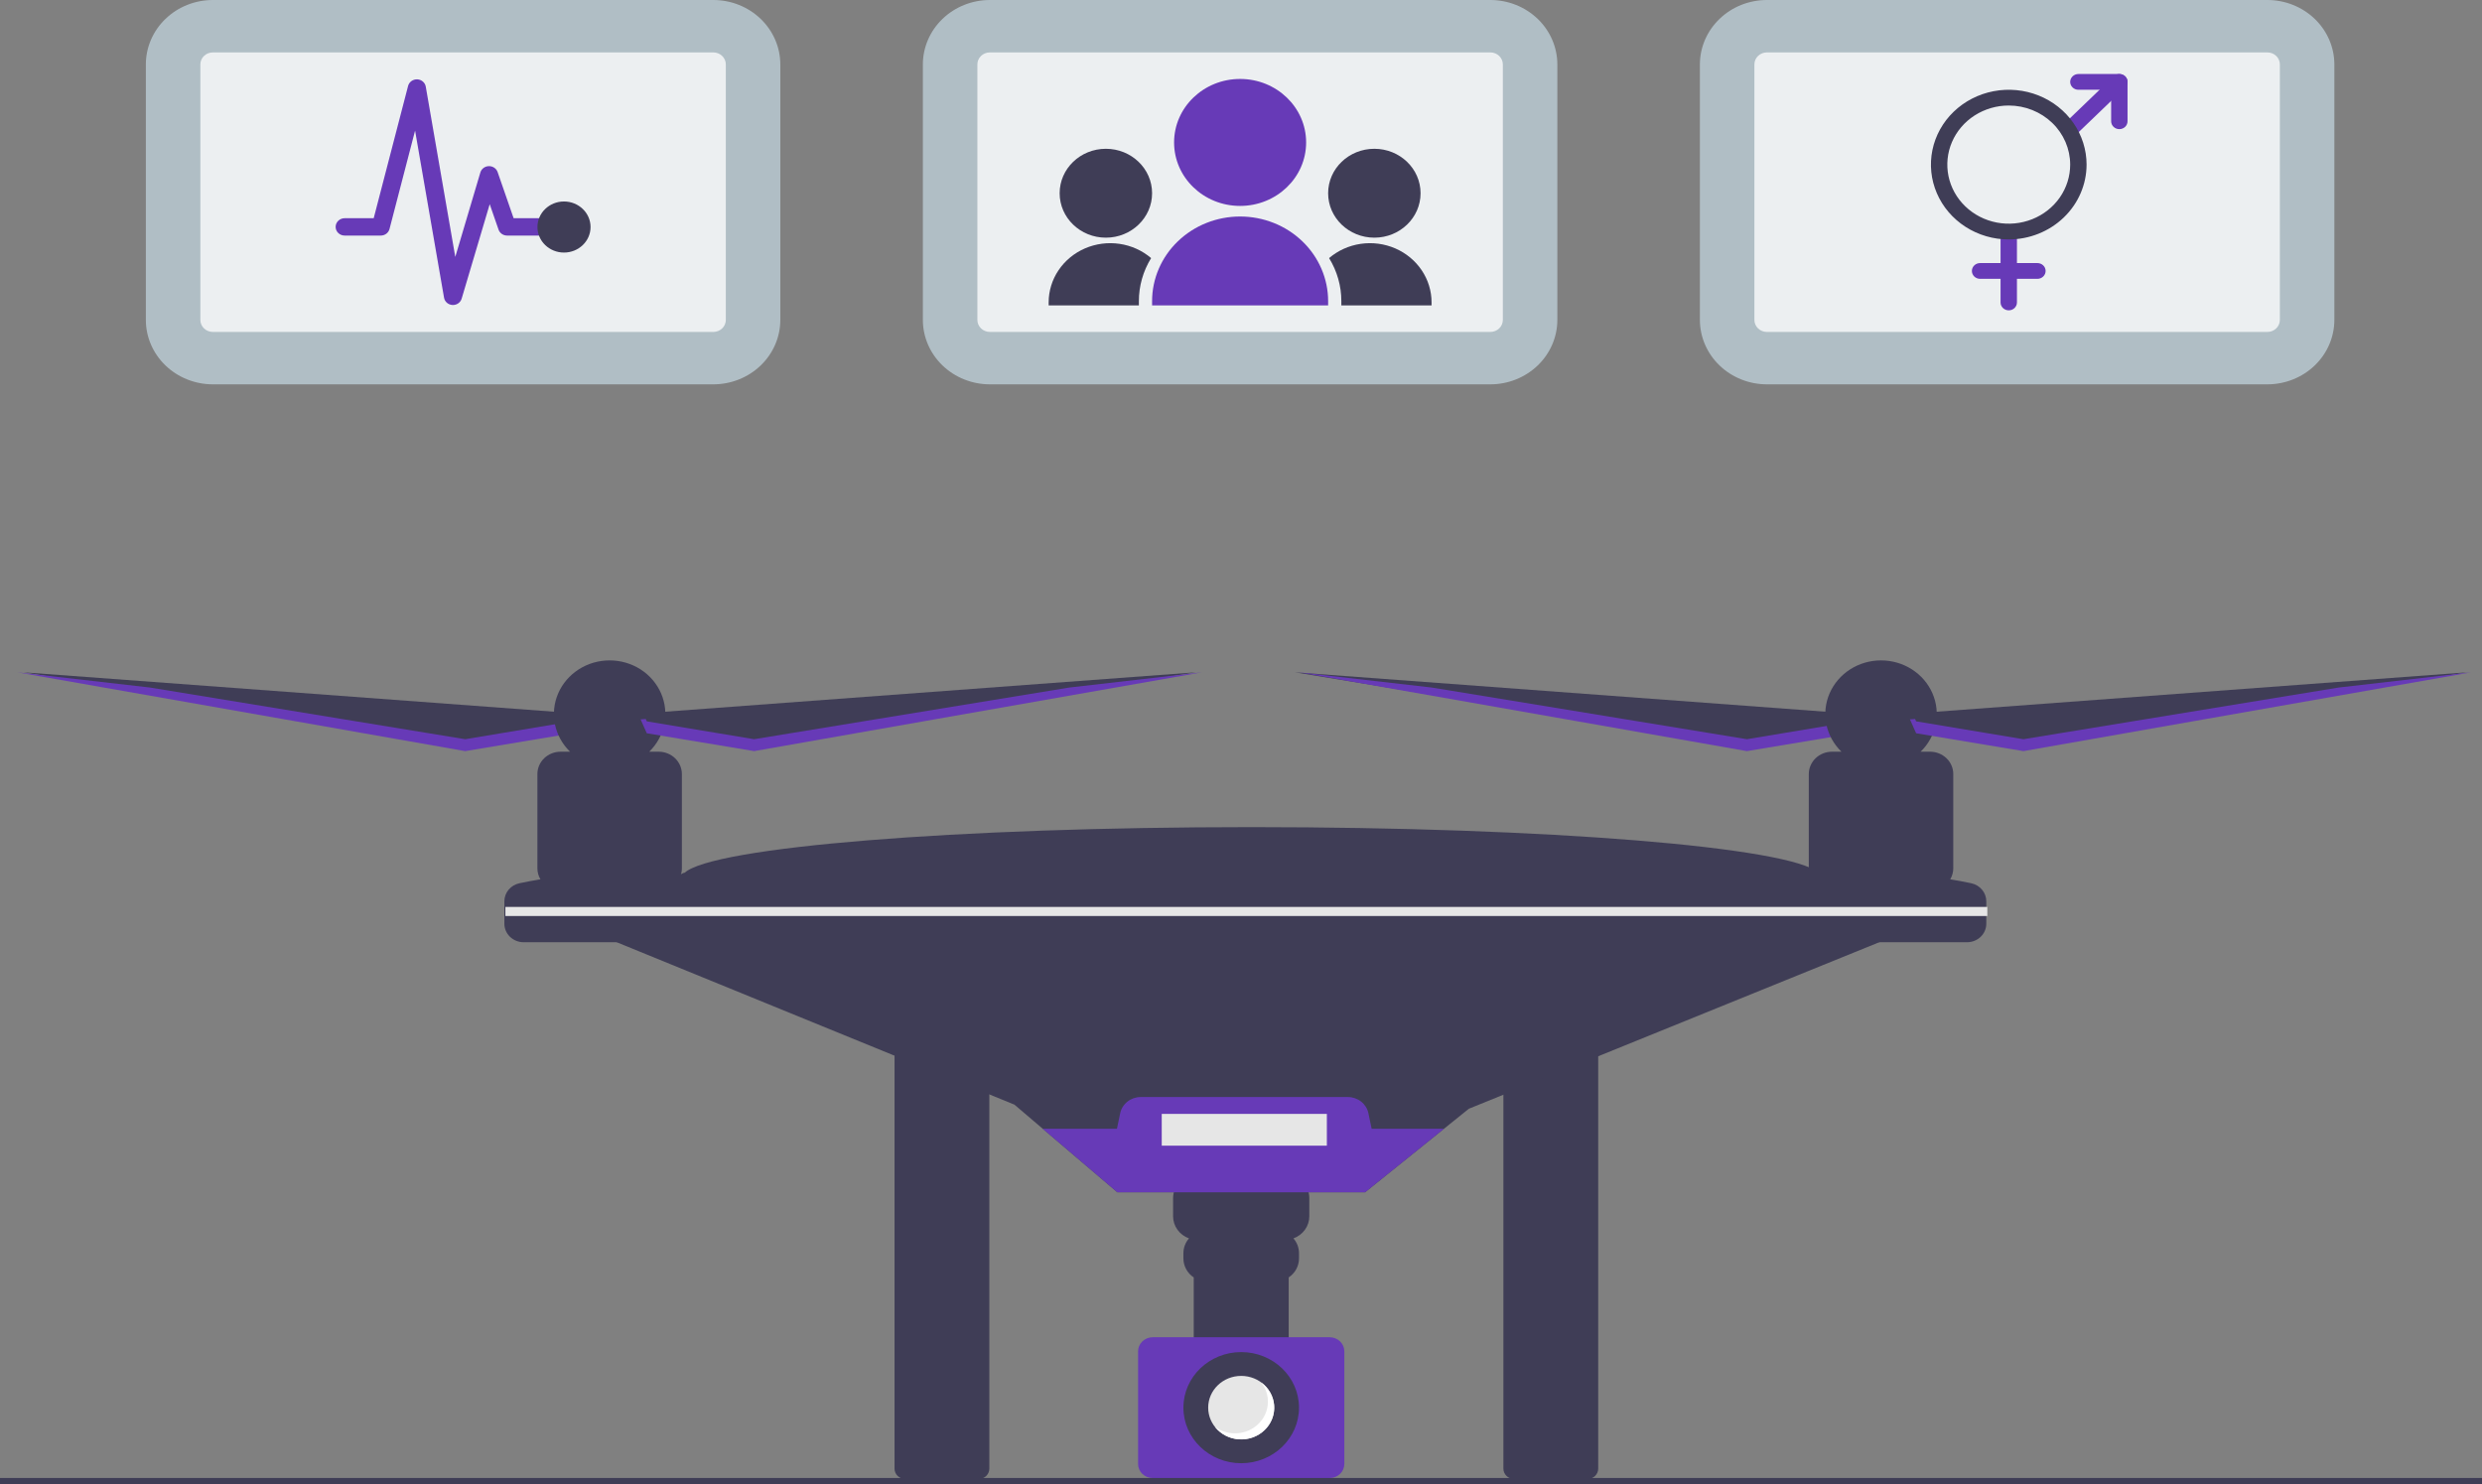 <svg width="199" height="119" viewBox="0 0 199 119" fill="none" xmlns="http://www.w3.org/2000/svg">
<rect x="0" y="0" width="199" height="119" fill="#808080" stroke="none"/>
<g clip-path="url(#clip0)">
<path d="M72.586 83.679C72.357 83.68 72.137 83.767 71.974 83.923C71.812 84.079 71.721 84.291 71.721 84.512V117.771C71.721 117.992 71.812 118.204 71.974 118.36C72.137 118.516 72.357 118.604 72.586 118.604H78.457C78.686 118.604 78.906 118.516 79.069 118.36C79.231 118.204 79.322 117.992 79.322 117.771V84.512C79.322 84.291 79.231 84.079 79.069 83.923C78.906 83.767 78.686 83.68 78.457 83.679H72.586Z" fill="#3F3D56"/>
<path d="M121.404 83.679C121.174 83.68 120.954 83.767 120.792 83.923C120.63 84.079 120.538 84.291 120.538 84.512V117.771C120.538 117.992 120.63 118.204 120.792 118.36C120.954 118.516 121.174 118.604 121.404 118.604H127.274C127.504 118.604 127.724 118.516 127.886 118.36C128.048 118.204 128.14 117.992 128.14 117.771V84.512C128.14 84.291 128.048 84.079 127.886 83.923C127.724 83.767 127.504 83.68 127.274 83.679H121.404Z" fill="#3F3D56"/>
<path d="M148.83 57.255L103.819 53.913L139.729 59.801L148.334 58.369L148.83 57.255Z" fill="#3F3D56"/>
<path d="M140.06 59.277L148.665 57.845L148.749 57.655L149.161 57.686L148.665 58.8L140.06 60.232L104.15 53.913L114.792 55.134L140.06 59.277Z" fill="#673AB7"/>
<path d="M46.893 57.255L1.882 53.913L37.791 59.801L46.397 58.369L46.893 57.255Z" fill="#3F3D56"/>
<path d="M37.295 59.277L45.9 57.845L45.985 57.655L46.397 57.686L45.9 58.8L37.295 60.232L1.385 53.913L12.027 55.134L37.295 59.277Z" fill="#673AB7"/>
<path d="M156.443 74.603L152.636 74.762L117.768 88.91L115.772 90.518L109.445 95.611H89.588L83.607 90.518L81.333 88.581L47.886 74.921L44.907 74.603L54.836 69.987H54.889C57.14 67.932 76.63 66.326 100.344 66.326C124.058 66.326 143.548 67.932 145.799 69.987H146.017L156.443 74.603Z" fill="#3F3D56"/>
<path d="M54.563 70.223C54.634 70.032 54.67 69.831 54.671 69.629V62.069C54.671 61.594 54.474 61.139 54.125 60.803C53.776 60.467 53.302 60.279 52.809 60.279H52.053C52.673 59.676 53.095 58.91 53.264 58.078C53.433 57.245 53.342 56.383 53.003 55.6C52.663 54.818 52.091 54.149 51.357 53.678C50.623 53.208 49.761 52.957 48.879 52.957C47.997 52.957 47.135 53.208 46.401 53.678C45.667 54.149 45.094 54.818 44.755 55.6C44.415 56.383 44.325 57.245 44.493 58.078C44.663 58.91 45.084 59.676 45.705 60.279H44.949C44.704 60.279 44.462 60.325 44.236 60.415C44.01 60.505 43.805 60.637 43.632 60.803C43.459 60.969 43.322 61.167 43.228 61.384C43.135 61.601 43.087 61.834 43.087 62.069V69.629C43.087 69.938 43.17 70.242 43.33 70.511C42.768 70.606 42.206 70.709 41.644 70.828C41.302 70.901 40.996 71.085 40.776 71.349C40.557 71.612 40.438 71.94 40.439 72.277V74.073C40.439 74.467 40.602 74.844 40.891 75.123C41.181 75.401 41.573 75.558 41.983 75.558H59.47V71.101C57.855 70.71 56.216 70.417 54.563 70.223Z" fill="#3F3D56"/>
<path d="M158.051 70.828C157.489 70.709 156.927 70.606 156.365 70.511C156.524 70.242 156.608 69.938 156.608 69.629V62.069C156.608 61.834 156.56 61.601 156.466 61.384C156.373 61.167 156.236 60.969 156.063 60.803C155.89 60.637 155.684 60.505 155.459 60.415C155.233 60.325 154.991 60.279 154.746 60.279H153.99C154.611 59.676 155.032 58.91 155.201 58.078C155.37 57.245 155.28 56.383 154.94 55.6C154.601 54.818 154.028 54.149 153.294 53.678C152.56 53.208 151.698 52.957 150.816 52.957C149.934 52.957 149.072 53.208 148.338 53.678C147.604 54.149 147.032 54.818 146.692 55.6C146.353 56.383 146.262 57.245 146.431 58.078C146.6 58.91 147.021 59.676 147.642 60.279H146.886C146.642 60.279 146.4 60.325 146.174 60.415C145.948 60.505 145.742 60.637 145.57 60.803C145.397 60.969 145.26 61.167 145.166 61.384C145.072 61.601 145.024 61.834 145.024 62.069V69.629C145.025 69.831 145.061 70.032 145.131 70.223C143.479 70.417 141.84 70.71 140.225 71.101V75.558H157.712C158.122 75.558 158.514 75.401 158.804 75.123C159.093 74.844 159.256 74.467 159.256 74.073V72.277C159.256 71.94 159.137 71.612 158.918 71.349C158.699 71.085 158.393 70.901 158.051 70.828Z" fill="#3F3D56"/>
<path d="M152.802 57.255L197.813 53.913L161.904 59.801L153.298 58.369L152.802 57.255Z" fill="#3F3D56"/>
<path d="M103.008 94.178H96.025C95.766 94.178 95.51 94.228 95.271 94.323C95.032 94.418 94.815 94.557 94.632 94.733C94.45 94.909 94.304 95.118 94.206 95.348C94.106 95.578 94.055 95.824 94.055 96.073V97.536C94.056 97.921 94.178 98.296 94.405 98.612C94.633 98.929 94.955 99.171 95.329 99.306C95.04 99.64 94.882 100.06 94.883 100.494V100.914C94.883 101.213 94.958 101.508 95.102 101.773C95.246 102.039 95.455 102.266 95.71 102.437V108.025H103.323V102.437C103.578 102.266 103.787 102.039 103.931 101.773C104.075 101.508 104.15 101.213 104.15 100.914V100.494C104.151 100.06 103.993 99.64 103.704 99.306C104.078 99.171 104.4 98.929 104.628 98.612C104.855 98.296 104.977 97.921 104.977 97.536V96.073C104.977 95.824 104.926 95.578 104.827 95.348C104.728 95.118 104.583 94.909 104.401 94.733C104.218 94.557 104.001 94.418 103.762 94.323C103.523 94.228 103.267 94.178 103.008 94.178Z" fill="#3F3D56"/>
<path d="M92.42 107.234C92.109 107.235 91.811 107.354 91.591 107.565C91.372 107.776 91.248 108.063 91.248 108.362V117.396C91.248 117.695 91.372 117.982 91.591 118.194C91.811 118.405 92.109 118.524 92.42 118.524H106.613C106.924 118.524 107.222 118.405 107.442 118.193C107.661 117.982 107.785 117.695 107.785 117.396V108.362C107.785 108.063 107.661 107.776 107.441 107.565C107.222 107.354 106.924 107.235 106.613 107.234H92.42Z" fill="#673AB7"/>
<path d="M115.772 90.518L109.445 95.611H89.588L83.607 90.518H89.554L89.814 89.272C89.89 88.905 90.096 88.575 90.397 88.338C90.697 88.101 91.074 87.972 91.462 87.971H108.067C108.456 87.972 108.832 88.101 109.133 88.338C109.433 88.575 109.639 88.905 109.715 89.272L109.975 90.518H115.772Z" fill="#673AB7"/>
<path d="M99.516 117.335C102.075 117.335 104.15 115.34 104.15 112.879C104.15 110.418 102.075 108.423 99.516 108.423C96.957 108.423 94.883 110.418 94.883 112.879C94.883 115.34 96.957 117.335 99.516 117.335Z" fill="#3F3D56"/>
<path d="M99.516 115.426C100.979 115.426 102.164 114.286 102.164 112.879C102.164 111.473 100.979 110.333 99.516 110.333C98.054 110.333 96.869 111.473 96.869 112.879C96.869 114.286 98.054 115.426 99.516 115.426Z" fill="#E6E6E6"/>
<path d="M101.117 110.854C101.505 111.343 101.696 111.952 101.653 112.566C101.61 113.181 101.337 113.759 100.884 114.195C100.432 114.63 99.83 114.893 99.191 114.934C98.552 114.975 97.92 114.792 97.411 114.418C97.639 114.708 97.929 114.947 98.262 115.12C98.594 115.293 98.961 115.395 99.338 115.42C99.715 115.444 100.093 115.391 100.447 115.264C100.801 115.136 101.122 114.937 101.389 114.68C101.657 114.423 101.863 114.114 101.996 113.774C102.129 113.434 102.184 113.07 102.158 112.708C102.132 112.345 102.026 111.992 101.846 111.672C101.667 111.352 101.418 111.073 101.117 110.854Z" fill="white"/>
<path d="M159.338 72.726H40.522V73.455H159.338V72.726Z" fill="#E6E6E6"/>
<path d="M162.234 59.277L153.629 57.845L153.545 57.655L153.133 57.686L153.629 58.8L162.234 60.232L198.144 53.913L187.502 55.134L162.234 59.277Z" fill="#673AB7"/>
<path d="M50.864 57.255L95.876 53.913L59.966 59.801L51.361 58.369L50.864 57.255Z" fill="#3F3D56"/>
<path d="M60.463 59.277L51.858 57.845L51.773 57.655L51.361 57.686L51.858 58.8L60.463 60.232L96.372 53.913L85.731 55.134L60.463 59.277Z" fill="#673AB7"/>
<path d="M106.384 89.324H93.145V91.871H106.384V89.324Z" fill="#E6E6E6"/>
<path d="M57.194 0H17.064C15.64 0.002 14.275 0.546 13.268 1.515C12.262 2.483 11.695 3.796 11.694 5.165V25.656C11.695 27.025 12.262 28.338 13.268 29.306C14.275 30.274 15.64 30.819 17.064 30.821H57.194C58.618 30.819 59.983 30.274 60.989 29.306C61.996 28.338 62.563 27.025 62.564 25.656V5.165C62.563 3.796 61.996 2.483 60.989 1.515C59.983 0.546 58.618 0.002 57.194 0Z" fill="#B0BEC5"/>
<path d="M17.064 4.203C16.799 4.203 16.545 4.304 16.357 4.485C16.169 4.665 16.064 4.91 16.064 5.165V25.656C16.064 25.911 16.169 26.155 16.357 26.336C16.545 26.516 16.799 26.617 17.064 26.618H57.194C57.459 26.617 57.713 26.516 57.901 26.336C58.089 26.155 58.194 25.911 58.194 25.656V5.165C58.194 4.91 58.089 4.665 57.901 4.485C57.713 4.304 57.459 4.203 57.194 4.203H17.064Z" fill="#ECEFF1"/>
<path d="M36.317 24.458C36.303 24.458 36.29 24.457 36.276 24.457C36.112 24.448 35.956 24.385 35.834 24.28C35.711 24.174 35.63 24.032 35.603 23.876L33.28 10.474L31.23 18.363C31.191 18.514 31.1 18.647 30.973 18.743C30.846 18.838 30.689 18.89 30.528 18.89H27.633C27.441 18.89 27.257 18.817 27.122 18.686C26.986 18.556 26.91 18.379 26.91 18.194C26.91 18.01 26.986 17.833 27.122 17.702C27.257 17.572 27.441 17.498 27.633 17.498H29.963L32.72 6.89C32.761 6.735 32.855 6.598 32.988 6.502C33.121 6.406 33.285 6.357 33.451 6.363C33.617 6.37 33.776 6.431 33.901 6.537C34.026 6.643 34.109 6.787 34.136 6.944L36.503 20.602L38.515 13.827C38.558 13.684 38.647 13.558 38.769 13.467C38.892 13.377 39.041 13.326 39.196 13.323C39.35 13.319 39.502 13.364 39.628 13.45C39.754 13.535 39.849 13.657 39.898 13.798L41.18 17.498H43.553C43.745 17.498 43.929 17.572 44.065 17.702C44.2 17.833 44.277 18.01 44.277 18.194C44.277 18.379 44.2 18.556 44.065 18.686C43.929 18.817 43.745 18.89 43.553 18.89H40.658C40.507 18.89 40.359 18.844 40.235 18.759C40.112 18.673 40.02 18.553 39.972 18.414L39.264 16.373L37.013 23.953C36.969 24.098 36.878 24.226 36.753 24.317C36.627 24.408 36.474 24.458 36.317 24.458Z" fill="#673AB7"/>
<path d="M45.219 20.253C46.395 20.253 47.349 19.336 47.349 18.205C47.349 17.074 46.395 16.157 45.219 16.157C44.044 16.157 43.091 17.074 43.091 18.205C43.091 19.336 44.044 20.253 45.219 20.253Z" fill="#3F3D56"/>
<path d="M119.493 0H79.364C77.94 0.002 76.575 0.546 75.568 1.515C74.561 2.483 73.995 3.796 73.993 5.165V25.656C73.995 27.025 74.561 28.338 75.568 29.306C76.575 30.274 77.94 30.819 79.364 30.821H119.493C120.917 30.819 122.282 30.274 123.289 29.306C124.296 28.338 124.862 27.025 124.864 25.656V5.165C124.862 3.796 124.296 2.483 123.289 1.515C122.282 0.546 120.917 0.002 119.493 0Z" fill="#B0BEC5"/>
<path d="M79.364 4.203C79.098 4.203 78.844 4.304 78.656 4.485C78.469 4.665 78.363 4.91 78.363 5.165V25.656C78.363 25.911 78.469 26.155 78.656 26.336C78.844 26.516 79.098 26.617 79.364 26.618H119.493C119.759 26.617 120.013 26.516 120.2 26.336C120.388 26.155 120.493 25.911 120.494 25.656V5.165C120.493 4.91 120.388 4.665 120.2 4.485C120.013 4.304 119.759 4.203 119.493 4.203H79.364Z" fill="#ECEFF1"/>
<path d="M99.428 16.513C102.352 16.513 104.722 14.234 104.722 11.422C104.722 8.611 102.352 6.331 99.428 6.331C96.505 6.331 94.135 8.611 94.135 11.422C94.135 14.234 96.505 16.513 99.428 16.513Z" fill="#673AB7"/>
<path d="M99.428 17.362H99.428C101.3 17.362 103.096 18.077 104.419 19.35C105.743 20.623 106.486 22.35 106.486 24.15V24.489H92.371V24.15C92.371 22.35 93.114 20.623 94.438 19.35C95.761 18.077 97.557 17.362 99.428 17.362Z" fill="#673AB7"/>
<path d="M88.665 19.059C90.712 19.059 92.371 17.463 92.371 15.495C92.371 13.527 90.712 11.931 88.665 11.931C86.619 11.931 84.96 13.527 84.96 15.495C84.96 17.463 86.619 19.059 88.665 19.059Z" fill="#3F3D56"/>
<path d="M92.294 20.696C91.582 20.089 90.703 19.692 89.762 19.554C88.821 19.416 87.859 19.543 86.99 19.918C86.123 20.294 85.386 20.903 84.869 21.672C84.352 22.44 84.078 23.336 84.078 24.252V24.489H91.312V24.15C91.311 22.935 91.65 21.741 92.294 20.696Z" fill="#3F3D56"/>
<path d="M110.192 19.059C112.238 19.059 113.897 17.463 113.897 15.495C113.897 13.527 112.238 11.931 110.192 11.931C108.145 11.931 106.486 13.527 106.486 15.495C106.486 17.463 108.145 19.059 110.192 19.059Z" fill="#3F3D56"/>
<path d="M106.563 20.696C107.275 20.089 108.154 19.692 109.095 19.554C110.036 19.416 110.999 19.543 111.867 19.918C112.735 20.294 113.471 20.903 113.988 21.672C114.505 22.44 114.78 23.336 114.779 24.252V24.489H107.545V24.15C107.547 22.935 107.207 21.741 106.563 20.696Z" fill="#3F3D56"/>
<path d="M181.793 0H141.663C140.239 0.002 138.874 0.546 137.868 1.515C136.861 2.483 136.294 3.796 136.293 5.165V25.656C136.294 27.025 136.861 28.338 137.868 29.306C138.874 30.274 140.239 30.819 141.663 30.821H181.793C183.217 30.819 184.582 30.274 185.589 29.306C186.595 28.338 187.162 27.025 187.163 25.656V5.165C187.162 3.796 186.595 2.483 185.589 1.515C184.582 0.546 183.217 0.002 181.793 0Z" fill="#B0BEC5"/>
<path d="M141.663 4.203C141.398 4.203 141.144 4.304 140.956 4.485C140.768 4.665 140.663 4.91 140.663 5.165V25.656C140.663 25.911 140.768 26.155 140.956 26.336C141.144 26.516 141.398 26.617 141.663 26.618H181.793C182.058 26.617 182.312 26.516 182.5 26.336C182.688 26.155 182.793 25.911 182.793 25.656V5.165C182.793 4.91 182.688 4.665 182.5 4.485C182.312 4.304 182.058 4.203 181.793 4.203H141.663Z" fill="#ECEFF1"/>
<path d="M161.056 24.886C160.97 24.886 160.885 24.869 160.805 24.838C160.725 24.806 160.653 24.759 160.592 24.701C160.531 24.642 160.482 24.572 160.449 24.496C160.416 24.419 160.399 24.337 160.399 24.254V19.201C160.4 19.033 160.469 18.873 160.592 18.755C160.715 18.636 160.882 18.57 161.056 18.57C161.23 18.57 161.397 18.636 161.52 18.755C161.643 18.873 161.713 19.033 161.713 19.201V24.254C161.713 24.337 161.696 24.419 161.663 24.496C161.63 24.572 161.582 24.642 161.521 24.701C161.46 24.759 161.387 24.806 161.308 24.838C161.228 24.869 161.142 24.886 161.056 24.886Z" fill="#673AB7"/>
<path d="M163.355 22.359H158.757C158.583 22.359 158.416 22.292 158.293 22.174C158.17 22.055 158.101 21.895 158.101 21.727C158.101 21.56 158.17 21.399 158.293 21.281C158.416 21.162 158.583 21.096 158.757 21.096H163.355C163.529 21.096 163.696 21.162 163.82 21.281C163.943 21.399 164.012 21.56 164.012 21.727C164.012 21.895 163.943 22.055 163.82 22.174C163.696 22.292 163.529 22.359 163.355 22.359Z" fill="#673AB7"/>
<path d="M169.923 10.357C169.837 10.357 169.752 10.341 169.672 10.309C169.592 10.277 169.52 10.23 169.459 10.172C169.398 10.113 169.349 10.043 169.316 9.967C169.283 9.89 169.266 9.808 169.266 9.725V7.198H166.639C166.553 7.198 166.467 7.182 166.388 7.15C166.308 7.119 166.236 7.072 166.175 7.013C166.114 6.955 166.065 6.885 166.032 6.808C165.999 6.732 165.982 6.65 165.982 6.567C165.982 6.484 165.999 6.402 166.032 6.325C166.065 6.248 166.114 6.179 166.175 6.12C166.236 6.061 166.308 6.015 166.388 5.983C166.467 5.951 166.553 5.935 166.639 5.935H169.923C170.009 5.935 170.095 5.951 170.175 5.983C170.254 6.015 170.327 6.061 170.388 6.12C170.449 6.179 170.497 6.248 170.53 6.325C170.563 6.402 170.58 6.484 170.58 6.567V9.725C170.58 9.808 170.563 9.89 170.53 9.967C170.497 10.043 170.449 10.113 170.388 10.172C170.327 10.23 170.254 10.277 170.175 10.309C170.095 10.341 170.009 10.357 169.923 10.357Z" fill="#673AB7"/>
<path d="M165.953 11.017C165.823 11.017 165.696 10.98 165.588 10.91C165.48 10.841 165.396 10.742 165.346 10.627C165.296 10.511 165.283 10.384 165.309 10.262C165.334 10.139 165.396 10.027 165.488 9.938L169.459 6.12C169.582 6.002 169.749 5.935 169.923 5.935C170.097 5.936 170.264 6.002 170.387 6.12C170.51 6.239 170.579 6.399 170.579 6.567C170.579 6.734 170.51 6.895 170.388 7.013L166.417 10.832C166.356 10.891 166.284 10.937 166.204 10.969C166.124 11.001 166.039 11.017 165.953 11.017Z" fill="#673AB7"/>
<path d="M161.056 19.201C159.822 19.201 158.616 18.849 157.59 18.189C156.564 17.53 155.764 16.593 155.292 15.496C154.819 14.399 154.696 13.193 154.936 12.029C155.177 10.865 155.771 9.795 156.644 8.956C157.517 8.117 158.629 7.545 159.839 7.314C161.049 7.082 162.304 7.201 163.444 7.655C164.584 8.109 165.559 8.879 166.244 9.865C166.93 10.852 167.296 12.013 167.296 13.2C167.294 14.79 166.636 16.316 165.466 17.441C164.297 18.566 162.711 19.199 161.056 19.201ZM161.056 8.462C160.082 8.462 159.13 8.74 158.319 9.26C157.509 9.781 156.878 10.521 156.505 11.386C156.132 12.252 156.035 13.205 156.225 14.124C156.415 15.043 156.884 15.887 157.573 16.549C158.262 17.212 159.14 17.663 160.095 17.846C161.051 18.029 162.041 17.935 162.941 17.576C163.841 17.218 164.611 16.611 165.152 15.832C165.693 15.053 165.982 14.136 165.982 13.2C165.981 11.943 165.461 10.739 164.538 9.851C163.614 8.963 162.362 8.463 161.056 8.462Z" fill="#3F3D56"/>
<path d="M199 118.517H0V119H199V118.517Z" fill="#3F3D56"/>
</g>
<defs>
<clipPath id="clip0">
<rect width="199" height="119" fill="white"/>
</clipPath>
</defs>
</svg>

